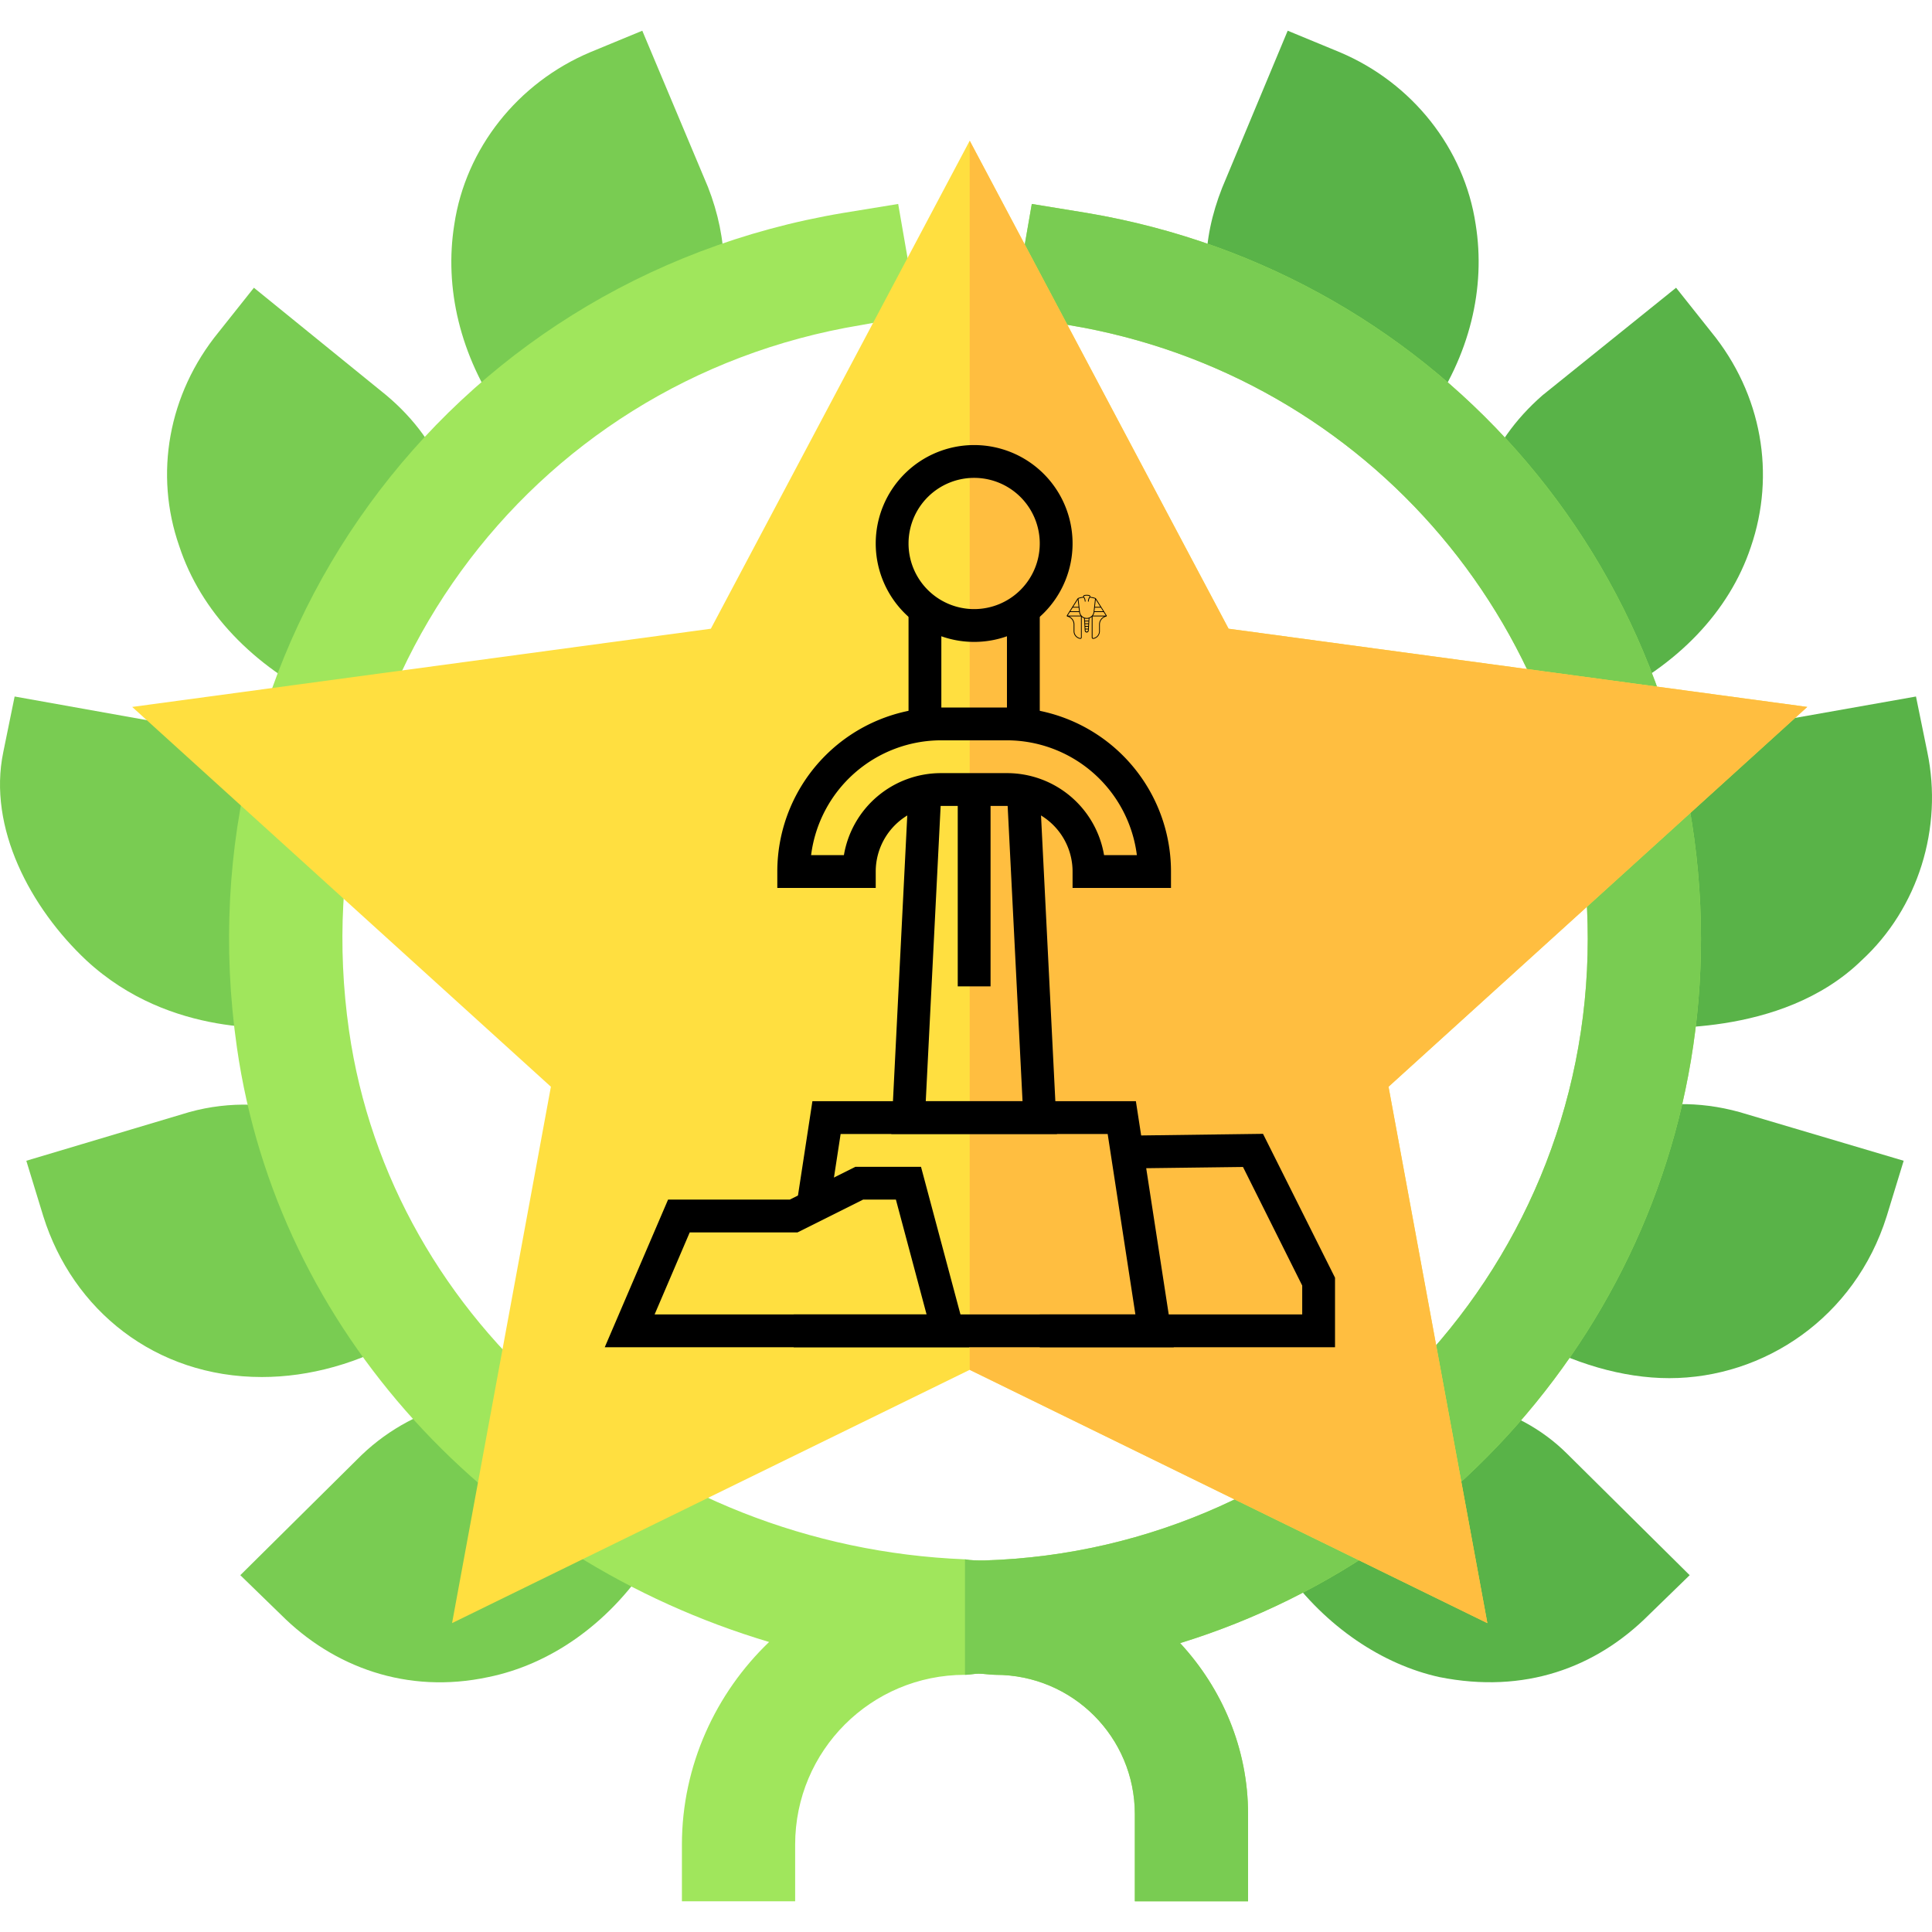 <?xml version="1.0" encoding="UTF-8" standalone="no"?>
<svg
   xmlns:dc="http://purl.org/dc/elements/1.1/"
   xmlns:cc="http://creativecommons.org/ns#"
   xmlns:rdf="http://www.w3.org/1999/02/22-rdf-syntax-ns#"
   xmlns:svg="http://www.w3.org/2000/svg"
   xmlns="http://www.w3.org/2000/svg"
   xmlns:sodipodi="http://sodipodi.sourceforge.net/DTD/sodipodi-0.dtd"
   xmlns:inkscape="http://www.inkscape.org/namespaces/inkscape"
   id="Capa_1"
   enable-background="new 0 0 511.876 511.876"
   height="512"
   viewBox="0 0 511.876 511.876"
   width="512"
   version="1.1"
   sodipodi:docname="badgeMedieval.svg"
   inkscape:version="1.0.2 (e86c870879, 2021-01-15, custom)">
  <defs
     id="defs79" />
  <sodipodi:namedview
     pagecolor="#ffffff"
     bordercolor="#666666"
     borderopacity="1"
     objecttolerance="10"
     gridtolerance="10"
     guidetolerance="10"
     inkscape:pageopacity="0"
     inkscape:pageshadow="2"
     inkscape:window-width="1920"
     inkscape:window-height="1057"
     id="namedview77"
     showgrid="false"
     inkscape:zoom="0.43457031"
     inkscape:cx="142.18113"
     inkscape:cy="322.55876"
     inkscape:window-x="-8"
     inkscape:window-y="-8"
     inkscape:window-maximized="1"
     inkscape:current-layer="Capa_1" />
  <g
     id="g10">
    <g
       id="g8">
      <path
         d="m 187.57,49.538 -17.399,-41.4 -13.801,5.7 c -19.2,8.101 -32.999,25.501 -36,45.601 -2.699,16.8 1.5,34.799 12.599,50.7 17.015,-17.006 36.883,-30.153 58.801,-39.6 v -0.3 c 10e-4,-6.6 -1.499,-13.8 -4.2,-20.701 z"
         fill="#79cc52"
         id="path6" />
    </g>
  </g>
  <g
     id="g16">
    <g
       id="g14">
      <path
         d="m 102.372,104.739 -35.101,-28.5 -9.3,11.7 c -13.499,16.5 -17.098,37.8 -10.499,56.7 5.7,17.399 19.501,31.8 38.699,41.1 6.901,-21.601 18.001,-41.7 32.1,-59.101 -3,-8.1 -8.399,-15.6 -15.899,-21.899 z"
         fill="#79cc52"
         id="path12" />
    </g>
  </g>
  <g
     id="g22">
    <g
       id="g20">
      <path
         d="m 79.872,207.939 c -6.601,-6.901 -16.201,-12.301 -27.301,-14.7 l -48.694,-8.701 -3.001,14.7 c -4.199,20.101 7.296,41.4 21.996,55.201 22.557,20.905 51.299,17.528 54.3,17.999 -2.699,-21.899 -1.5,-43.799 2.701,-64.199 v -0.3 z"
         fill="#79cc52"
         id="path18" />
    </g>
  </g>
  <g
     id="g28">
    <g
       id="g26">
      <path
         d="m 81.371,295.238 c -9.3,-2.999 -20.4,-3.6 -31.199,-0.599 l -43.2,12.9 4.499,14.7 c 7.788,24.846 29.641,42.599 57.9,42.599 12.601,0 25.801,-3.6 38.101,-10.8 -12.002,-17.7 -21.001,-37.499 -26.101,-58.8 z"
         fill="#79cc52"
         id="path24" />
    </g>
  </g>
  <g
     id="g34">
    <g
       id="g32">
      <path
         d="m 120.971,371.738 c -8.701,2.1 -17.701,6.601 -25.201,13.801 l -32.1,31.8 10.801,10.499 c 13.815,13.817 33.346,21.117 54.899,16.501 16.201,-3.301 31.501,-13.801 42.301,-30 -19.2,-11.4 -36.601,-25.801 -50.7,-42.601 z"
         fill="#79cc52"
         id="path30" />
    </g>
  </g>
  <g
     id="g40">
    <g
       id="g38">
      <path
         d="m 390.971,59.438 c -3.001,-20.099 -16.8,-37.5 -36,-45.601 l -13.801,-5.7 -17.399,41.7 c -2.701,6.899 -4.2,13.801 -4.2,20.7 21.899,9.6 41.7,23.101 58.5,39.6 11.401,-15.899 15.599,-33.899 12.9,-50.699 z"
         fill="#59b348"
         id="path36" />
    </g>
  </g>
  <g
     id="g46">
    <g
       id="g44">
      <path
         d="m 453.372,87.939 -9.3,-11.7 -35.402,28.5 c -7.2,6.299 -12.599,13.799 -15.599,22.2 13.799,17.401 24.899,36.899 32.1,58.5 19.199,-9 32.999,-23.401 38.699,-40.501 6.6,-19.199 3,-40.5 -10.498,-56.999 z"
         fill="#59b348"
         id="path42" />
    </g>
  </g>
  <g
     id="g52">
    <g
       id="g50">
      <path
         d="m 510.633,199.238 -3.001,-14.7 -49.161,8.701 c -10.8,2.399 -20.4,7.798 -27.001,15 2.701,12.9 4.2,26.699 4.2,40.499 0,8.101 -0.601,15.901 -1.5,23.699 3.009,-0.451 37.633,2.893 59.062,-17.999 15.001,-13.8 21.6,-35.099 17.401,-55.2 z"
         fill="#59b348"
         id="path48" />
    </g>
  </g>
  <g
     id="g58">
    <g
       id="g56">
      <path
         d="m 460.872,294.639 c -10.801,-3.001 -21.601,-2.701 -30.901,0.298 -5.099,21.301 -13.801,41.4 -25.499,59.401 12.299,6.899 25.499,10.8 37.798,10.8 25.089,0 49.185,-16.051 57.601,-42.9 l 4.499,-14.7 z"
         fill="#59b348"
         id="path54" />
    </g>
  </g>
  <g
     id="g64">
    <g
       id="g62">
      <path
         d="m 415.271,385.238 c -6.899,-6.899 -15.3,-11.1 -23.699,-13.2 -14.401,17.401 -31.501,32.401 -51,44.101 10.8,15 25.8,24.899 40.8,28.2 22.485,4.491 41.397,-2.397 55.499,-16.501 l 10.801,-10.499 z"
         fill="#59b348"
         id="path60" />
    </g>
  </g>
  <path
     d="m 312.672,435.337 c 11.1,12.001 17.999,27.902 17.999,45.3 v 23.101 h -30 v -23.101 c 0,-20.4 -16.5,-36.899 -36.899,-36.899 -1.501,0 -3.001,-0.3 -4.501,-0.3 -1.199,0 -2.401,0.3 -3.6,0.3 -24.901,0 -45,20.099 -45,45 v 15 h -30 v -15 c 0,-21 9,-40.201 23.101,-53.699 -73.5,-21.901 -130.201,-82.202 -141,-157.5 -15.3,-106.501 55.199,-203.401 160.499,-221.1 l 14.7,-2.401 5.101,29.399 -15,2.701 c -88.801,14.7 -148.5,96.899 -135.601,186.899 11.1,77.701 80.4,136.8 163.2,140.099 1.5,0.3 3.3,0.3 5.1,0.3 88.5,-2.699 159.901,-75.3 159.901,-164.7 0,-81 -57.9,-149.399 -137.401,-162.599 l -15,-2.701 5.101,-29.399 14.7,2.401 c 94.199,15.899 162.599,96.599 162.599,192.299 0,87.601 -58.2,162.002 -137.999,186.6 z"
     fill="#a0e65c"
     id="path70" />
  <path
     d="m 312.672,435.337 c 11.1,12.001 17.999,27.902 17.999,45.3 v 23.101 h -30 v -23.101 c 0,-20.4 -16.5,-36.899 -36.899,-36.899 -1.501,0 -3.001,-0.3 -4.501,-0.3 -1.199,0 -2.401,0.3 -3.6,0.3 v -30.601 c 1.5,0.3 3.3,0.3 5.1,0.3 88.5,-2.699 159.901,-75.3 159.901,-164.7 0,-81 -57.9,-149.399 -137.401,-162.599 l -15,-2.701 5.101,-29.399 14.7,2.401 c 94.199,15.899 162.599,96.599 162.599,192.299 0,87.6 -58.2,162.001 -137.999,186.599 z"
     fill="#79cc52"
     id="path72" />
  <g
     id="g190"
     transform="matrix(1.68,0,0,1.563,-172.606,-150.056)">
    <g
       id="g4">
      <path
         d="m 337.307,371.141 -81.636,-42.935 -81.636,42.935 15.586,-90.923 -66.035,-64.38 91.26,-13.257 40.825,-82.72 40.825,82.72 91.26,13.257 -66.035,64.38 z"
         fill="#ffdf40"
         id="path2" />
    </g>
    <path
       d="m 337.307,371.141 -15.586,-90.923 66.035,-64.38 -91.26,-13.257 -40.825,-82.72 v 208.345 z"
       fill="#ffbe40"
       id="path68" />
  </g>
  <g
     transform="matrix(1,0,0,1,292.725,-129.54)"
     id="g822">
    <g
       transform="matrix(0.982,0,0,0.982,5935.004,-1179.709)"
       id="g820">
      <path
         transform="matrix(0.265,0,0,0.265,0,284.3)"
         d="m -22825.299,4563.924 a 12.859,12.859 0 0 0 -2.31,0.232 1.481,1.481 0 0 0 -1.164,1.795 28.286,28.286 0 0 0 -4.631,0.992 2.563,2.563 0 0 0 -1.428,1.084 l -10.584,16.787 a 0.803,0.803 0 0 0 -0.04,0.801 0.718,0.718 0 0 0 0.555,0.453 8.251,8.251 0 0 1 6.324,8.027 v 6.781 a 7.97,7.97 0 0 0 6.535,7.838 1.481,1.481 0 0 0 1.746,-1.457 v -20.865 a 7.804,7.804 0 0 0 2.381,1.398 l 0.687,12.539 a 2.027,2.027 0 0 0 4.049,0 l 0.715,-12.539 a 7.804,7.804 0 0 0 2.356,-1.398 v 20.865 a 1.481,1.481 0 0 0 1.771,1.457 7.97,7.97 0 0 0 6.51,-7.838 v -6.781 a 8.251,8.251 0 0 1 6.349,-8.027 0.718,0.718 0 0 0 0.555,-0.453 0.803,0.803 0 0 0 -0.05,-0.801 l -10.556,-16.787 a 2.563,2.563 0 0 0 -1.428,-1.084 28.286,28.286 0 0 0 -4.631,-0.992 1.481,1.481 0 0 0 -1.164,-1.795 h 0.01 a 12.859,12.859 0 0 0 -2.559,-0.232 z m 0.219,0.799 a 12.059,12.059 0 0 1 2.18,0.219 0.681,0.681 0 0 1 0.423,1.092 8.205,8.205 0 0 0 -1.482,4.371 0.411,0.411 0 1 0 0.82,0.037 7.392,7.392 0 0 1 1.164,-3.727 27.486,27.486 0 0 1 4.789,1 1.763,1.763 0 0 1 0.452,0.215 l -1.483,13.338 a 7.004,7.004 0 0 1 -13.916,0 l -1.482,-13.338 a 1.763,1.763 0 0 1 0.449,-0.215 27.486,27.486 0 0 1 4.789,-1 7.392,7.392 0 0 1 1.164,3.727 0.4,0.4 0 1 0 0.795,-0.037 8.192,8.192 0 0 0 -1.482,-4.402 0.681,0.681 0 0 1 0.423,-1.061 12.059,12.059 0 0 1 2.397,-0.219 z m -9.25,4.033 0.82,7.373 h -5.476 z m 18.309,0 4.658,7.373 h -5.477 z m -23.469,8.172 h 6.06 l 0.424,3.719 h -8.838 z m 22.57,0 h 6.059 l 2.328,3.719 h -8.811 z m -25.426,4.52 h 9.418 a 7.804,7.804 0 0 0 1.43,3.596 h -13.098 z m 24.922,0 h 9.395 l 2.275,3.596 h -13.098 a 7.804,7.804 0 0 0 1.428,-3.596 z m -25.664,4.396 h 12.012 v 21.414 a 0.681,0.681 0 0 1 -0.793,0.67 7.17,7.17 0 0 1 -5.873,-7.051 v -6.781 a 9.051,9.051 0 0 0 -5.346,-8.252 z m 23.813,0 h 12.011 a 9.051,9.051 0 0 0 -5.343,8.252 v 6.781 a 7.17,7.17 0 0 1 -5.873,7.051 0.681,0.681 0 0 1 -0.795,-0.67 z m -7.832,2.201 a 7.804,7.804 0 0 0 3.836,0 l -0.106,2.166 h -3.598 z m 0.185,2.967 h 3.492 l -0.105,1.902 h -3.279 z m 0.133,2.703 h 3.201 l -0.105,1.904 h -2.963 z m 0.158,2.703 h 2.885 l -0.106,1.904 h -2.671 z m 0.16,2.703 h 2.592 l -0.08,1.162 a 1.227,1.227 0 0 1 -2.434,0 z"
         fill="#000000"
         stroke="none"
         id="path818" />
    </g>
  </g>
  <g
     data-name="Layer 2"
     id="g1086"
     transform="matrix(4.346,0,0,4.346,119.025,98.36)">
    <g
       id="g1084">
      <rect
         x="28"
         y="14.5"
         width="2"
         height="7"
         id="rect1066" />
      <rect
         x="34"
         y="14.5"
         width="2"
         height="7"
         id="rect1068" />
      <path
         d="m 32,16.5 a 6,6 0 1 1 6,-6 6,6 0 0 1 -6,6 z m 0,-10 a 4,4 0 1 0 4,4 4,4 0 0 0 -4,-4 z"
         id="path1070" />
      <path
         d="m 44,31.5 h -6 v -1 a 4,4 0 0 0 -4,-4 h -4 a 4,4 0 0 0 -4,4 v 1 h -6 v -1 a 10,10 0 0 1 10,-10 h 4 a 10,10 0 0 1 10,10 z m -4.08,-2 h 2 a 8,8 0 0 0 -7.94,-7 H 30 a 8,8 0 0 0 -7.94,7 h 2 a 6,6 0 0 1 5.92,-5 h 4 a 6,6 0 0 1 5.94,5 z"
         id="path1072" />
      <polygon
         points="30,25.65 29.05,44.5 34.95,44.5 34,25.65 36,25.55 37.05,46.5 26.95,46.5 28,25.55 "
         id="polygon1074" />
      <polygon
         points="21,59.5 21,57.5 41.83,57.5 40.14,46.5 23.86,46.5 23.16,51.07 21.18,50.77 22.14,44.5 41.86,44.5 44.17,59.5 "
         id="polygon1076" />
      <rect
         x="31"
         y="25.5"
         width="2"
         height="12"
         id="rect1078" />
      <path
         d="M 31.7,59.5 H 9.48 l 3.86,-9 h 7.42 l 4,-2 h 4 z m -19.18,-2 H 29.1 l -1.87,-7 h -2 l -4,2 h -6.57 z"
         id="path1080" />
      <polygon
         points="36,59.5 36,57.5 52,57.5 52,55.74 48.39,48.51 41.33,48.6 41.31,46.6 49.61,46.49 54,55.26 54,59.5 "
         id="polygon1082" />
    </g>
  </g>
</svg>
